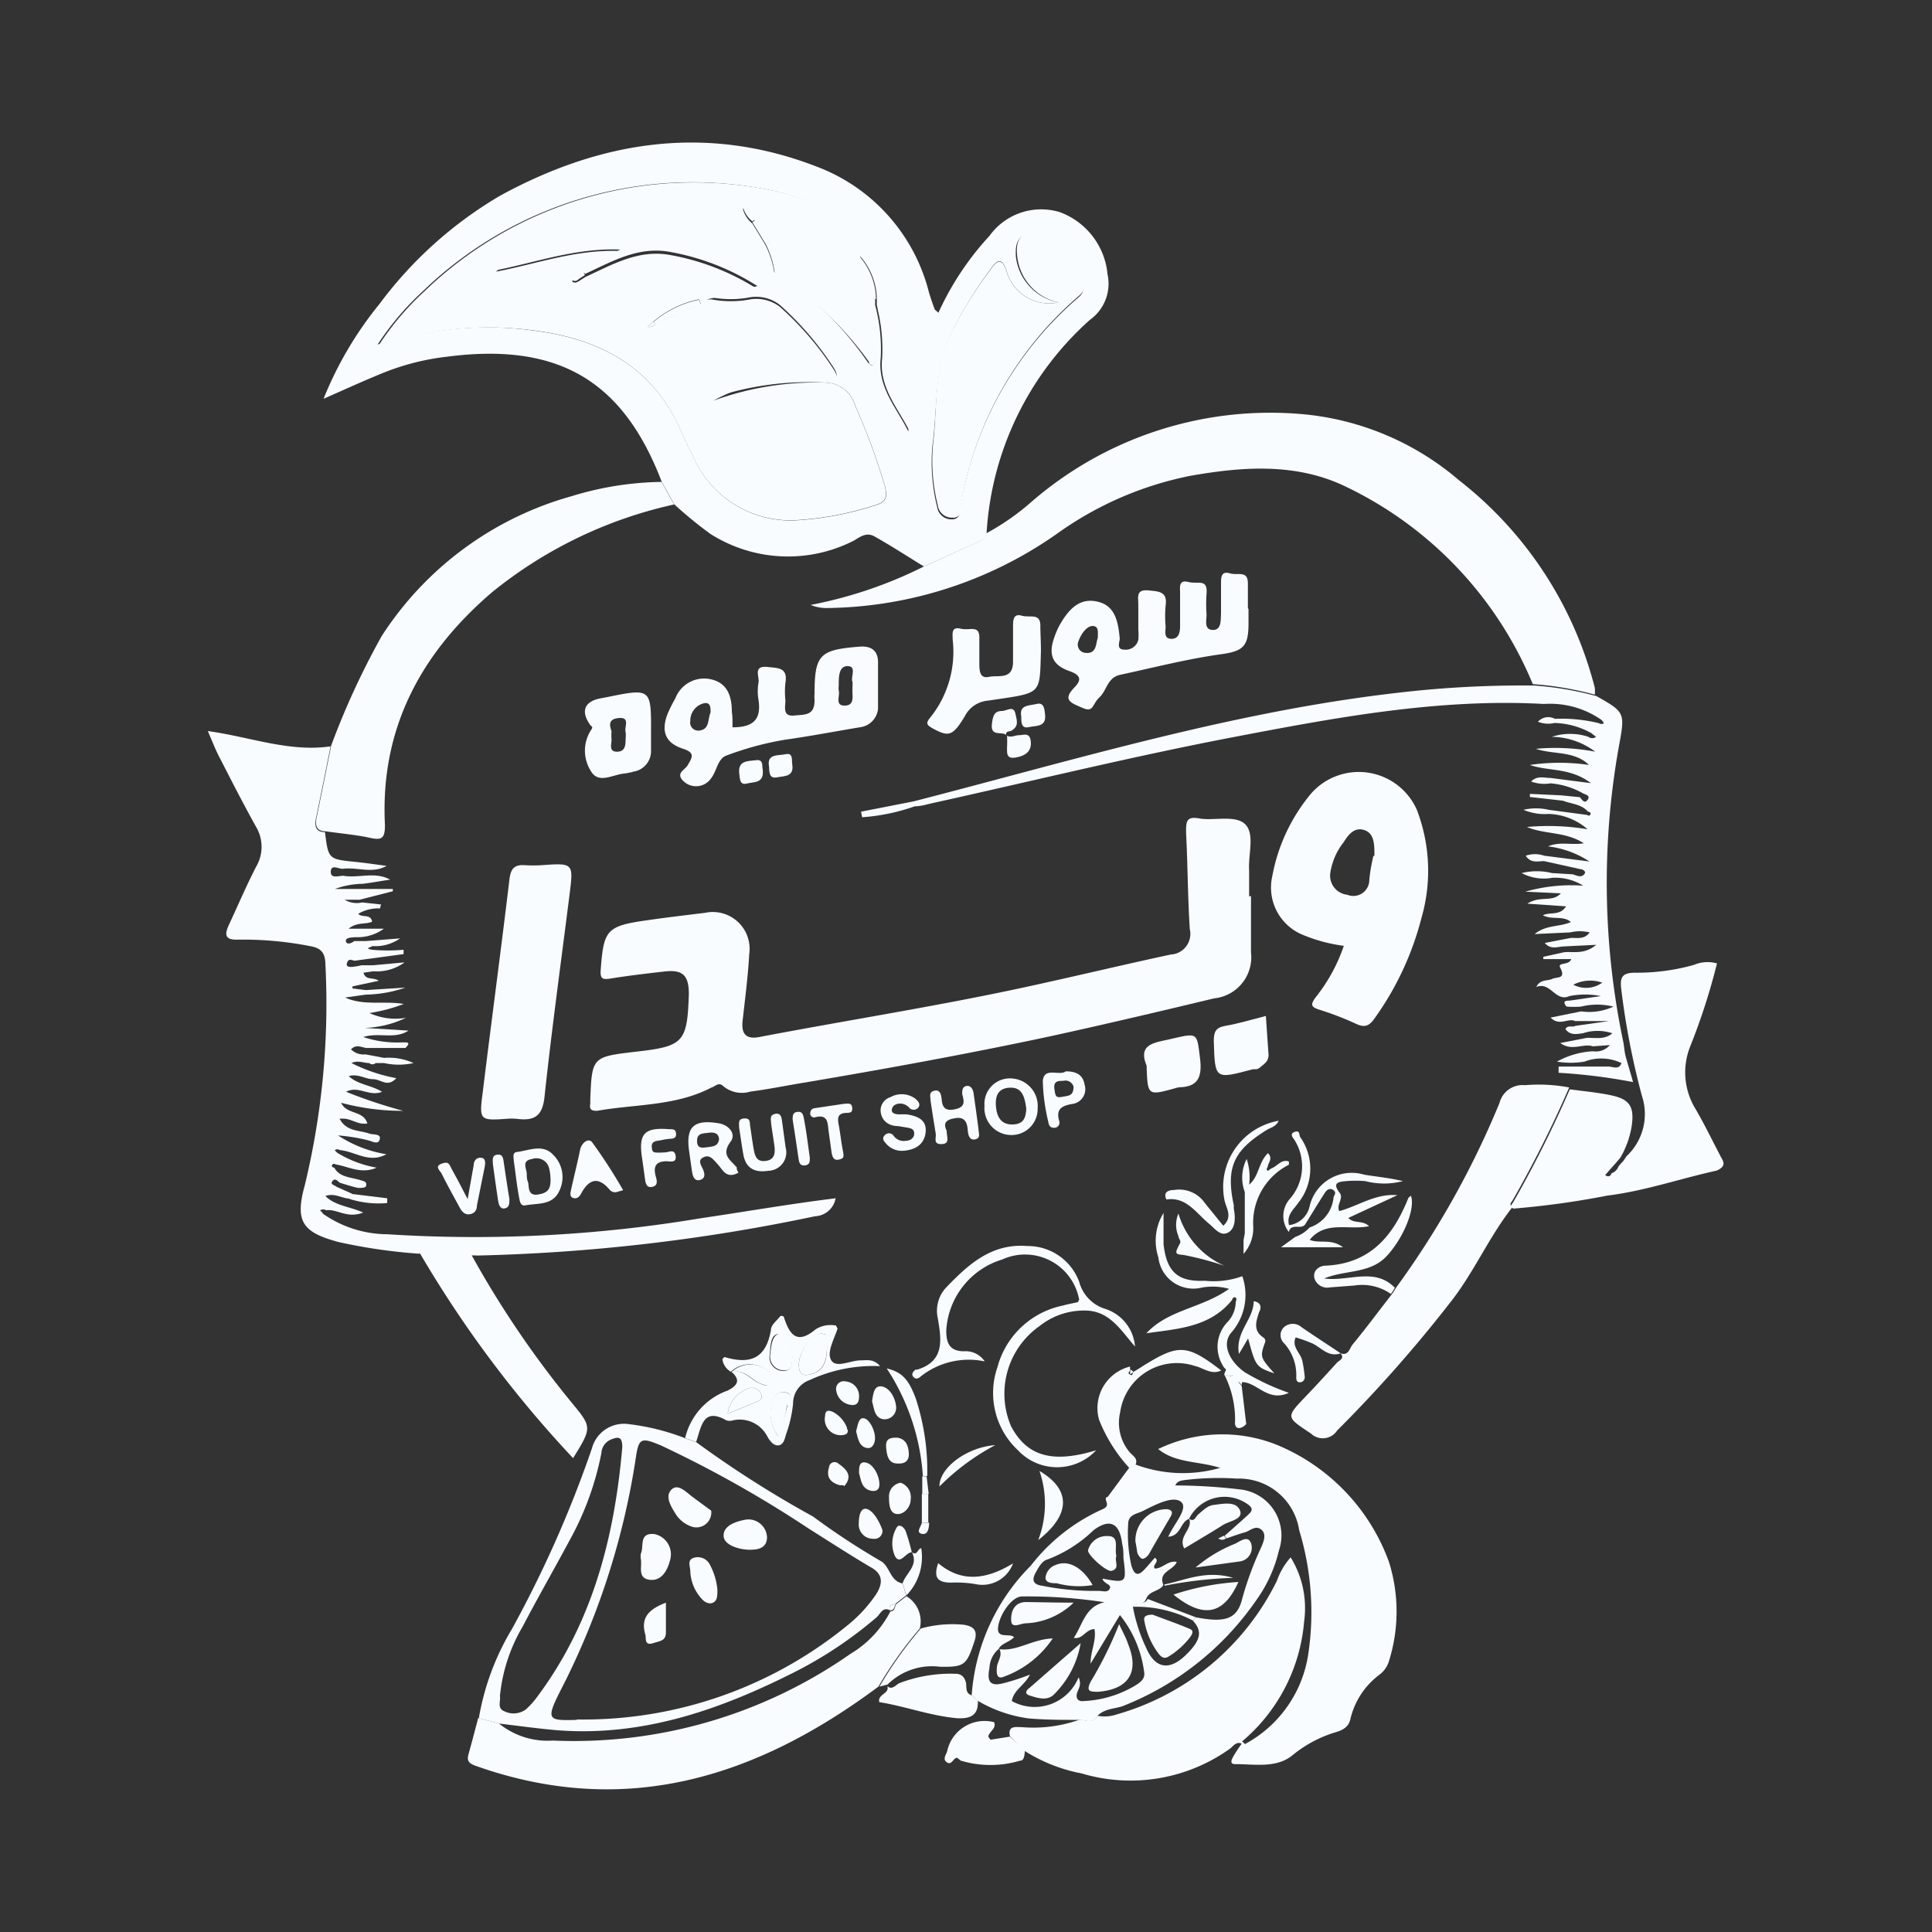 <svg id="Layer_1" data-name="Layer 1" xmlns="http://www.w3.org/2000/svg" viewBox="0 0 93.45 93.45"><rect x="0" y="0" width="93.45" height="93.45" fill="#333333" stroke="none"/><title>customer</title><path d="M44.69,27.4c-.79-.48-1.58-1-2.37-1.44-.39-.24-.71,0-1,.18a7,7,0,0,1-6.95-.31,19.85,19.85,0,0,1-1.75-1.43c-.21-.36-.41-.73-.61-1.09-1.87-4.9-5-6.75-10.36-6.06a11.85,11.85,0,0,0-3,.74c-1,.4-1.91.82-3,1.3a17.63,17.63,0,0,1,2.7-4.58A19.67,19.67,0,0,1,24.2,9.46c4.89-2.67,10-3.45,15.28-1.41a8.79,8.79,0,0,1,5.45,6.08c.08.27.17.54.27.8,0,.05.07.08.19.2a14,14,0,0,1,2.47-3.72,3.08,3.08,0,0,1,3.4-1.15,3.55,3.55,0,0,1,2.31,3,2.15,2.15,0,0,1-.85,2.21,15,15,0,0,0-5,10.33c-.06.35-.38.4-.62.51ZM40,18.51v-.23c.41.06.62,0,.34-.47a14.84,14.84,0,0,0-2.63-3.07,1.87,1.87,0,0,0-1.43-.36,5,5,0,0,1-1.88,0v-.1l2.24-.44a11.67,11.67,0,0,0-4.26-1.66c-1.52-.27-2.78.47-4.08,1.07l-.11-.12A17.51,17.51,0,0,1,30,12.07c-2.17-.08-4.06.62-6,1a1.4,1.4,0,0,1,.51-.3,16.8,16.8,0,0,1,6.85-1.33c.45,0,.66-.46,1.11-.25,1.61.74,3.45.81,5,2A4.19,4.19,0,0,0,37,11.74h.25c.51.7.61,1.64,1.37,2.2A16.51,16.51,0,0,1,42,17.56c.17.17.28.15.31-.11l-.2-3h.22l0,.3.05.2a8.22,8.22,0,0,1,.22,2.36c-.16,1.44.77,2.41,1.33,3.55a10.33,10.33,0,0,0-.12-4.79c-.83-3.7-2.88-6.23-6.79-6.92a18.78,18.78,0,0,0-16.55,4.92,13.56,13.56,0,0,0-2.2,2.59c.4-.09.65-.14.89-.21A16.18,16.18,0,0,1,25.88,16c3.22.42,5.76,1.8,7.1,4.93.16.39.36.77.55,1.15a5.13,5.13,0,0,0,5.13,3.08,15.3,15.3,0,0,0,3.66-.71c.56-.16.61-.41.49-.92a31.39,31.39,0,0,0-1.44-3.9A1.52,1.52,0,0,0,40,18.51ZM51.2,14.63a2.15,2.15,0,0,1-2.52-1.55c-.22-.59-.4-.57-.74-.1a21.39,21.39,0,0,0-1.84,2.95c-.93,1.78-.74,3.75-1,5.64a8.89,8.89,0,0,0,.23,2.95.69.69,0,0,0,.7.6c.43,0,.38-.34.42-.6a17,17,0,0,1,5.56-10c.14-.13.31-.23.37-.44a2.5,2.5,0,0,0-2.29-2.81c-.81.07-1,.37-.95,1.16A2.56,2.56,0,0,0,51.2,14.63Z" style="fill:#f8fcfe"/><path d="M60.51,43.34c0,.91,0,1.82,0,2.72a2,2,0,0,1-1.78,2.23c-2.67.64-5.34,1.27-8,1.85-3.93.84-7.89,1.56-11.85,2.23-.87.14-1.72.32-2.59.43A1.4,1.4,0,0,1,35,52.55c-.24-.24-.39,0-.58.05-1.73.91-3.68.8-5.54,1.13-.26,0-.38-.06-.33-.33a.88.88,0,0,0,0-.16c.08-2.12.08-2.12,2.21-2.37,2.31-.26,2.48-.45,2.56-2.78,0-.9-.28-1.2-1.17-1.1s-1.74.2-2.61.34c-.43.07-.52,0-.48-.47.14-1.87.29-2.07,2.19-2.34.95-.14,1.91-.25,2.87-.37a1.78,1.78,0,0,1,2.12,2c-.06,1.08-.2,2.15-.32,3.22-.07.61.14.92.81.79,4.45-.85,8.93-1.54,13.35-2.52,2.19-.48,4.36-1,6.55-1.47a1,1,0,0,0,.92-1.23c-.1-1.55-.1-3.11-.18-4.67,0-.53,0-.8.66-.68s1.75-.19,2.21.29.13,1.45.18,2.21c0,.42,0,.85,0,1.27Z" style="fill:#f8fcfe"/><path d="M44.69,27.4l2.39-1.09c.24-.11.56-.16.62-.51a11.78,11.78,0,0,0,2.15-1.49,17.63,17.63,0,0,1,13-4.29,13.48,13.48,0,0,1,7.71,3.2,18.55,18.55,0,0,1,6.58,10.05,1.86,1.86,0,0,1,0,.33,15.74,15.74,0,0,0-3-.51,18.37,18.37,0,0,0-9-9.53c-2.4-1.18-5-1-7.59-.54a16.64,16.64,0,0,0-6.26,2.68A19.72,19.72,0,0,1,40,29.41a2,2,0,0,1-.79-.15A21,21,0,0,0,44.69,27.4Z" style="fill:#f8fcfe"/><path d="M15.75,40.21c-.47,0-.51-.32-.43-.7.24-1.15.47-2.3.7-3.45a37.72,37.72,0,0,1,2.44-5.29A16.06,16.06,0,0,1,27.65,24,15.42,15.42,0,0,1,32,23.31c.2.36.4.73.61,1.09a21.21,21.21,0,0,0-8.79,4.23c-3.46,2.95-5.44,6.62-5.2,11.28,0,.67-.17.74-.75.61S16.45,40.31,15.75,40.21Z" style="fill:#f8fcfe"/><path d="M65,45.75a7.77,7.77,0,0,1-2.05-.56,2.47,2.47,0,0,1-1.41-2.81,8.68,8.68,0,0,1,1.88-4,3.07,3.07,0,0,1,5.12.81,8.22,8.22,0,0,1,.21,5.23,14.46,14.46,0,0,1-2.25,4.82c-.25.36-.46.49-.89.29a14.85,14.85,0,0,0-1.82-.7c-.4-.13-.39-.26-.16-.58A8.25,8.25,0,0,0,65,45.75Zm1.48-4.35c0-.55,0-1.09-.49-1.25s-.78.24-1,.59a3.15,3.15,0,0,0-.64,1.46.93.93,0,0,0,.82,1.08.77.77,0,0,0,1.06-.66C66.26,42.18,66.35,41.74,66.43,41.4Z" style="fill:#f8fcfe"/><path d="M43.83,77.2a1.42,1.42,0,0,1,.66,1.57,18.78,18.78,0,0,0-2,2.81C36.64,85.94,30.29,88,23,85.41c-.38-.14-.42-.28-.33-.59.16-.57.31-1.15.46-1.72l1,.26a3.72,3.72,0,0,0,2.61.83A23.33,23.33,0,0,0,41.13,80a5.13,5.13,0,0,0,1.94-2.06h0c.22,0,.2-.22.28-.35l.49-.38Z" style="fill:#f8fcfe"/><path d="M75.9,52.6a55.43,55.43,0,0,1-2.73,5.45c-.06.11-.21.21,0,.32-1.14,1.44-1.86,3.15-3,4.6a66.16,66.16,0,0,1-5.49,6.22.83.83,0,0,1-1.27.15c-1.21-.81-1.23-.77-.24-1.81.51-.53,1-1.07,1.5-1.62.11-.11.39-.21.17-.45h0c.39.14.44-.25.58-.42.66-.8,1.28-1.64,1.92-2.46.07-.1.13-.2.19-.3a42.67,42.67,0,0,0,5-8.93,1.15,1.15,0,0,1,1.23-.86A7.85,7.85,0,0,1,75.9,52.6Z" style="fill:#f8fcfe"/><path d="M53.08,83c-.22.41-.56.19-.86.19-.82,0-1.64,0-2.46-.07a6.56,6.56,0,0,1-2.46-.85L47,82a9.85,9.85,0,0,1,2.86-6.27A9.06,9.06,0,0,1,53.33,73c.46-.19,0-.47.22-.6a.8.8,0,0,0,1,.23,18.57,18.57,0,0,0,2.28-.78,27.25,27.25,0,0,1,3.13.19A2.24,2.24,0,0,1,61.86,75a6.76,6.76,0,0,1-1.08,2.38,14.11,14.11,0,0,1-6.49,5.15C53.89,82.66,53.41,82.65,53.08,83Zm1.72-5.27a8,8,0,0,0,.65,2c.44,1,1.13,1.08,1.91.32s.78-1.18.33-1.67l.16-.15c1.4.27,2,.1,2.24-.92A15.91,15.91,0,0,1,61,74.85c.12-.27.28-.65,0-.87s-.53.07-.79.14-.59.19-.88.29l-.1-.12c.37-.33.75-.66,1.12-1,.14-.14.35-.29,0-.53a1.92,1.92,0,0,0-2.84.71h0c-.43.15-.38.82-1,.86.26-.61,1-1.38.61-1.69s-1.25.15-1.85.45c-.29.14-.7.17-.7.62a7.23,7.23,0,0,0,.15,2c.14.48.33.55.66.18.17-.18.32-.37.48-.54.27.17-.16.36,0,.52.38,0,.64-.41,1.06-.32-.17.42-.89.46-.66,1.08v.06c-.21.29-.67.26-.82.64S55,77.43,54.8,77.72Zm-6.46,2a1.27,1.27,0,0,0-.48.95c-.14.71.06.91.74.72A11,11,0,0,0,49.82,81c-.25.51-.79.74-.88,1.28a2.29,2.29,0,0,0,3.23-1.15c.16.35,0,.54-.07.75s0,.44.32.4a5.32,5.32,0,0,0,2.57-.8c.22-.15.41-.31.35-.62a5.54,5.54,0,0,0-1.17-2.74l-1.42,2.35c0-.62.29-1.11.19-1.67-.43,0-.57.52-1,.42.44-.65.55-1.52,1.49-1.72a24.44,24.44,0,0,0-4-.28c-.47,0-1.06.83-1.15,1.46s.55.29.77.51c-.26.27-.63.29-.77.61Zm5-3.37c1.15.21,1.15.21,1-1,0-.22,0-.45-.06-.67-.11-1-.58-1.28-1.39-.67a6.56,6.56,0,0,1-2.22,1.41c-.26.06-.42.36-.56.61-.24.42-.12.61.34.67a12.76,12.76,0,0,0,2.69.24c.19,0,.45.1.54-.11S53.44,76.63,53.33,76.39Z" style="fill:#f8fcfe"/><path d="M43.83,77.17l-.49.38c-.15.08-.41.06-.28.35h0c-.36-.21-.48.17-.65.32a19.92,19.92,0,0,1-4,2.67c-3.61,1.82-7.34,3.12-11.47,2.8-.93-.08-1.85-.21-2.78-.32l-1-.26a12.46,12.46,0,0,1,1.61-4.33,55.59,55.59,0,0,0,3.86-8.72,1.6,1.6,0,0,1,1.74-1.18,11.1,11.1,0,0,1,2.78.69l.53.19a51.72,51.72,0,0,0,5.64,3.59,35.73,35.73,0,0,0,3.25,2.14c.47.22.47,1,1.09,1.1Zm-15.93,6A20.18,20.18,0,0,0,41,78.61a6.79,6.79,0,0,0,1.38-1.5c.35-.55.32-1-.29-1.32-1-.59-2-1.24-3-1.87a55.65,55.65,0,0,0-7.11-4c-1-.42-1.09-.37-1.24.69a36.56,36.56,0,0,1-3.44,10.79C26.37,83.21,26.4,83.23,27.9,83.19Zm-3.72-1.14c.05.25-.15.6.21.74a1,1,0,0,0,1.05-.09,3.85,3.85,0,0,0,.51-.56c2.7-3.59,3.77-7.74,4.15-12.12,0-.51-.18-.52-.55-.37a.75.75,0,0,0-.46.65,14.37,14.37,0,0,1-1.53,4.21c-.75,1.4-1.54,2.77-2.27,4.17A8.19,8.19,0,0,0,24.18,82.05Z" style="fill:#f8fcfe"/><path d="M24.6,54.11c-1.41.1-1.43.1-1.25-1.28.42-3.43.88-6.85,1.29-10.28.06-.55.25-.74.77-.7a6.62,6.62,0,0,0,.77,0c1.56-.11,1.56-.11,1.37,1.41-.41,3.25-.86,6.51-1.21,9.77-.09.87-.41,1.18-1.23,1.1A2.9,2.9,0,0,0,24.6,54.11Z" style="fill:#f8fcfe"/><path d="M35.43,35.18c1,0,1.4-.37,1.26-1.32a2.43,2.43,0,0,1,0-.85c.05-.29-.28-.82.43-.75.48.06,1,0,.87.77a4,4,0,0,0,0,.85c0,.3-.15.78.41.73s1,0,1-.74a1.93,1.93,0,0,1,0-.34c0-1.87.27-2.1,2.15-2.25.56-.05.9.16.92.71,0,.77,0,1.53,0,2.3a1,1,0,0,1-.89.89c-1.2.2-2.4.43-3.61.6a15.11,15.11,0,0,0-2.82.76c-.44.15-.47.74-.75,1.1a.88.88,0,0,1-1.41.07c-.27-.34.15-.48.27-.69.22-.38.39-.61-.24-.81-.85-.28-1.05-.85-.73-1.68a7.69,7.69,0,0,1,.38-.76,1.49,1.49,0,0,1,1.73-.91c.82.19,1,.87,1,1.58C35.44,34.69,35.43,34.94,35.43,35.18ZM41.24,33c-.12-.22.22-.77-.23-.78s-.44.54-.44.93a1.11,1.11,0,0,0,0,.26c.07.25-.2.72.28.72s.38-.42.38-.73Zm-6.87,1.44c0-.2,0-.47-.29-.43a.86.86,0,0,0-.69.86.39.39,0,0,0,.47.46C34.33,35.26,34.23,34.78,34.37,34.46Z" style="fill:#f8fcfe"/><path d="M60.39,29.46v.68c0,1.09-.22,1.35-1.29,1.5-1.67.23-3.29.65-4.92,1-.63.15-.63.74-1,1.09s-.27.75-.82.51-1-.37-.38-1c.38-.39.25-.61-.28-.79-.81-.29-1-.81-.7-1.63a3.65,3.65,0,0,1,.23-.54c.55-1,1.13-1.38,1.93-1.16s.93,1,1,1.76c0,.19-.17.52.19.54a.63.63,0,0,0,.71-.47,2.85,2.85,0,0,0,0-.51c0-.39,0-.79,0-1.18s-.13-.77.52-.7c.49.05.9.06.8.74a5.8,5.8,0,0,0,0,1c0,.24-.1.59.27.6s.43-.32.43-.62c0-.53,0-1.07,0-1.61,0-.26-.08-.64.4-.52s.94-.18.88.57a7,7,0,0,0,0,1c0,.29-.13.74.3.75s.38-.47.4-.79c0-.48,0-1,0-1.44,0-.3,0-.63.42-.51s.88-.16.88.5c0,.4,0,.79,0,1.19ZM53.1,30.85c0-.26.06-.56-.24-.57s-.58.4-.7.75a.4.4,0,0,0,.36.55C53.06,31.63,53,31.11,53.1,30.85Z" style="fill:#f8fcfe"/><path d="M20.3,60.6a11,11,0,0,1,2.5.09,47.41,47.41,0,0,0,4.84,7.14c1,1.21,1,1.21.08,2.7A55.13,55.13,0,0,1,20.3,60.6Z" style="fill:#f8fcfe"/><path d="M52.2,62.87a2.66,2.66,0,0,0-3.72-1.95,3.82,3.82,0,0,0-2.71,3.44c0,.59.15,1,.86,1a1.11,1.11,0,0,1,1,.49,3.74,3.74,0,0,0-3.11.74c-.12.11-.25.13-.35,0s0-.25.11-.34l.08,0c1.36-.41,1.17-1.48,1-2.49a1.65,1.65,0,0,1,.41-1.49c1.07-1.11,2.19-2.14,3.92-2A2.65,2.65,0,0,1,52.2,62a1.87,1.87,0,0,0,1.26,1.31,2.08,2.08,0,0,1,1.44,1.82c-.68-.77-1.22-1.74-2.43-1.74a3.46,3.46,0,0,0-2.2.76A4,4,0,0,0,48.91,69c.78,1.45,2,1.79,4.11,1.15a2.59,2.59,0,0,1-3.78,0,3.79,3.79,0,0,1-1-4,4.13,4.13,0,0,1,3.17-3c.24-.07.49-.11.74-.17C52.16,62.92,52.18,62.89,52.2,62.87Z" style="fill:#f8fcfe"/><path d="M50.35,31.49c-.07,2.18.08,2-2.56,2.4a1.38,1.38,0,0,0-1.12.75c-.6,1-.8,1-1.56.59-.24-.14-.36-.22-.14-.49a5.09,5.09,0,0,0,1.11-3.81c0-.28-.08-.63.39-.52s.94-.23.9.53c0,.37,0,.73,0,1.1s0,.8.46.7S49,32.91,49,32c0-.57,0-1.13,0-1.7,0-.28,0-.64.42-.52s.94-.17.9.57C50.33,30.75,50.35,31.12,50.35,31.49Z" style="fill:#f8fcfe"/><path d="M33.67,69.75l-.53-.19a3.21,3.21,0,0,1,2.06-2.3c.46-.24.65-.49.18-.91.59-.13.91.37,1.36.56.19.08.36.19.54,0a.34.34,0,0,0,0-.46,1.35,1.35,0,0,0-1.93-.1.84.84,0,0,1-.41-.6s.09-.12.11-.11c1.21.36,2,.1,2.24-1.31,0-.25.3-.46.46-.68.09,0,.16,0,.17.07.27.83.62,1.34,1.53.58a1.35,1.35,0,0,1,1-.18c0,.07.07.12.06.15-.16.51-.54,1.14-.3,1.53s.93,0,1.42,0c.29,0,.62-.09.94.28a7.32,7.32,0,0,0-3.4.67,1.2,1.2,0,0,0-.81,1.15,6.09,6.09,0,0,1-.34,1.48c-.06.2-.11.5-.36.53s-.43-.22-.55-.44a1.5,1.5,0,0,0-1.65-.77.53.53,0,0,1-.33,0C34,68.06,33.93,69,33.67,69.75ZM40,65.1c-.06-.2.18-.55-.24-.59s-1.13.84-1.12,1.51c0,.29.1.54.43.48C39.91,66.38,40,65.75,40,65.1Zm-1.71.51c-.09-.38,0-1-.52-1.08s-.49.56-.54,1a.66.66,0,0,0,.68.78C38.32,66.31,38.29,65.93,38.32,65.61Zm-.65,3.9c.18-.61.34-1.05.44-1.5,0-.2.35-.5,0-.64a.53.53,0,0,0-.71.43A1.85,1.85,0,0,0,37.67,69.51ZM35.2,68.38c.41-.17.82-.32,1.22-.51.17-.09.51-.09.4-.42a.48.48,0,0,0-.71-.25A1.46,1.46,0,0,0,35.2,68.38Z" style="fill:#f8fcfe"/><path d="M31.49,35.38v.94a1,1,0,0,1-.83,1,3,3,0,0,1-.5.1c-.54.06-1.21.5-1.57-.11a1.83,1.83,0,0,1,0-2c.13-.18,0-.16-.06-.27-.44-.64-.26-1.09.46-1.25l.42-.08C31.47,33.29,31.5,33.31,31.49,35.38Zm-1.91,0a2.42,2.42,0,0,0,0,.4c0,.22-.14.58.26.58s.42-.31.42-.62a1.2,1.2,0,0,0,0-.33c-.07-.25.23-.72-.31-.68S29.48,35.08,29.58,35.37Z" style="fill:#f8fcfe"/><path d="M59.07,66.29v0c-.48.23-.87-.13-1.28-.22a2.77,2.77,0,0,0-3.61,2.25,2.21,2.21,0,0,0,.45,1.91c.15.18.44.31.29.63l-.3.14a7.56,7.56,0,0,1-1.46-2.33,2.07,2.07,0,0,1,1.5-2.57l0,.16c0,.08-.16.15,0,.23s.1-.08.15-.12.29-.17.43-.27C57,65,57.39,65,59.07,66.29Z" style="fill:#f8fcfe"/><path d="M42.54,81.58a18.78,18.78,0,0,1,2-2.81,5.67,5.67,0,0,1,2.09-.18c.47.08.68.28.5.81-.38,1.14-.47,1.24-1.66,1.22a3.06,3.06,0,0,0-2.54.86l0,0Z" style="fill:#f8fcfe"/><path d="M61.23,49.14c.05.66.08,1.28.13,1.89,0,.32-.22.43-.4.59s-.26.07-.4.11c-1.81.48-1.79.48-1.85-1.38,0-.45.1-.65.56-.73C59.91,49.51,60.53,49.32,61.23,49.14Z" style="fill:#f8fcfe"/><path d="M55.46,51.54c-.46-1.1.48-1.11,1.24-1.3,1.26-.29,1.19-.29,1.35,1,.1.87-.12,1.33-1,1.35a1.29,1.29,0,0,0-.25.06C55.51,53,55.51,53,55.46,51.54Z" style="fill:#f8fcfe"/><path d="M35.72,56.72c-.59.33-.76-.14-1-.4s-.39-.49-.7-.34-.08.41,0,.62.09.42-.18.48-.34-.22-.37-.43-.09-.62-.13-.92c-.19-1.21.2-1.6,1.41-1.4.52.08.87.53.59.89-.49.65,0,.89.3,1.25C35.62,56.53,35.65,56.61,35.72,56.72Zm-.94-1.6c0-.3-.24-.37-.49-.33s-.54,0-.57.33.11.43.41.38S34.71,55.49,34.78,55.12Z" style="fill:#f8fcfe"/><path d="M24.85,56.14c0-.17-.08-.39.16-.42.59-.07,1.25-.41,1.76.15a1.51,1.51,0,0,1,.28,1.74c-.32.69-1,.58-1.63.69-.22.05-.27-.15-.3-.32C25,57.37,24.94,56.75,24.85,56.14Zm1.77.74a2.06,2.06,0,0,0-.05-.33.63.63,0,0,0-.83-.49c-.52.08-.28.43-.26.71,0,.13,0,.27.06.41s-.05.68.47.6S26.67,57.5,26.62,56.88Z" style="fill:#f8fcfe"/><path d="M45.79,54.7c0,.3.18.63-.25.64s-.24-.31-.28-.51c-.09-.53-.17-1.06-.25-1.59,0-.19-.1-.41.17-.48s.33.14.36.34,0,.66.57.57.55-.35.43-.75c0-.17,0-.34.19-.39s.33.12.36.34c.08.58.17,1.17.24,1.75,0,.19.13.43-.16.49s-.34-.22-.36-.44-.05-.67-.58-.59S45.63,54.35,45.79,54.7Z" style="fill:#f8fcfe"/><path d="M43.72,55.66a1,1,0,0,1-.82-.3c-.11-.12-.27-.27-.12-.43a.27.27,0,0,1,.44,0,.59.59,0,0,0,.59.25c.2,0,.41-.12.41-.35s-.18-.26-.35-.29l-.42-.07c-.42,0-.78-.21-.85-.67a.67.67,0,0,1,.47-.73,1.11,1.11,0,0,1,1.2.07c.12.11.28.25.15.43a.29.29,0,0,1-.45,0,.58.58,0,0,0-.44-.19c-.18,0-.36.09-.39.28s.15.22.29.24l.42,0c.52.08,1,.26.92.89S44.19,55.62,43.72,55.66Z" style="fill:#f8fcfe"/><path d="M30.14,57.57l-.25.07a.35.35,0,0,1-.39-.08c-.55-.66-1-.55-1.39.17-.09.17-.22.28-.4.21s-.11-.28-.08-.43c.14-.63.3-1.26.43-1.9.08-.35.41-.58.58-.36A24.63,24.63,0,0,1,30.14,57.57Z" style="fill:#f8fcfe"/><path d="M50.19,53.61a1.26,1.26,0,0,1-1.3,1.29,1.3,1.3,0,0,1-1.27-1.41A1.23,1.23,0,0,1,49,52.17,1.33,1.33,0,0,1,50.19,53.61Zm-.55,0c-.07-.47-.16-1-.74-1s-.76.35-.73.85.21.93.78.93S49.62,54.06,49.64,53.62Z" style="fill:#f8fcfe"/><path d="M37.46,55.44c-.05-.36-.11-.72-.16-1.09,0-.18-.1-.41.19-.47s.31.17.34.37L38,55.5a.89.89,0,0,1-.84,1.13c-.63.1-1.07-.1-1.2-.76-.08-.44-.14-.89-.21-1.34,0-.2-.06-.41.24-.43s.27.16.29.33c.06.39.11.79.18,1.18s.19.6.6.54S37.5,55.77,37.46,55.44Z" style="fill:#f8fcfe"/><path d="M51.55,51.82c.53,0,.83.18.91.64a.72.72,0,0,1-.61.94c-.5.09-.78.25-.62.81a.25.25,0,0,1-.26.34c-.17,0-.24-.12-.26-.27a9.24,9.24,0,0,1-.27-2C50.5,51.59,51.25,52.06,51.55,51.82Zm.38.75a.41.41,0,0,0-.5-.29c-.23,0-.48,0-.43.38s.07.45.4.39S51.91,53,51.93,52.57Z" style="fill:#f8fcfe"/><path d="M22.62,58c.12-.69.21-1.16.29-1.63,0-.21.13-.4.37-.37s.19.29.16.47c-.12.61-.25,1.22-.37,1.83,0,.2-.08.38-.33.43s-.4-.12-.51-.33c-.3-.55-.6-1.09-.88-1.65-.07-.13-.34-.33,0-.46s.37,0,.48.22C22.05,56.91,22.28,57.33,22.62,58Z" style="fill:#f8fcfe"/><path d="M32.17,55.74c.17,0,.46-.19.51.17s-.27.26-.44.26c-.58,0-.64.32-.51.77.06.21.08.42-.19.47s-.31-.17-.34-.37-.09-.67-.14-1c-.19-1.21.1-1.52,1.33-1.42.16,0,.29,0,.31.2s-.09.25-.25.26a2.83,2.83,0,0,0-.42.06c-.21.06-.56,0-.5.39C31.56,55.76,31.6,55.77,32.17,55.74Z" style="fill:#f8fcfe"/><path d="M44.64,71.41a10.79,10.79,0,0,0-1.75-5.22c.74.18,1.06.52,1.41,1.47a11.21,11.21,0,0,1,.55,3.73Z" style="fill:#f8fcfe"/><path d="M40.83,53.39c.17,0,.36-.07.39.18s-.11.25-.25.26c-.55,0-.44.36-.38.7s.1.72.17,1.08.07.42-.19.48-.32-.17-.35-.37-.09-.66-.14-1,0-.85-.64-.68a.19.19,0,0,1-.25-.16c0-.17.07-.26.23-.28Z" style="fill:#f8fcfe"/><path d="M50.22,74.49a4.91,4.91,0,0,0,.06-3.34c1.55.91,1.5,2.13-.07,3.35Z" style="fill:#f8fcfe"/><path d="M49,75.62a1.58,1.58,0,0,1-1.83,1A5.77,5.77,0,0,0,46,76.55c-.68,0-.85-.27-.62-.94C46.49,76.54,47.67,76.43,49,75.62Z" style="fill:#f8fcfe"/><path d="M39.17,56c0,.19,0,.34-.23.37s-.28-.11-.31-.3c-.09-.64-.19-1.28-.29-1.92,0-.19,0-.34.23-.37s.28.13.31.3C39,54.67,39.07,55.31,39.17,56Z" style="fill:#f8fcfe"/><path d="M23.84,56.3c0-.2-.06-.42.22-.45s.28.21.31.4c.09.58.17,1.17.27,1.75,0,.22,0,.41-.23.45s-.29-.2-.32-.39C24,57.47,23.92,56.89,23.84,56.3Z" style="fill:#f8fcfe"/><path d="M42.18,67.78c.06-.35.09-.77.46-.72s.65.51.7.94a.56.56,0,0,1-.59.65C42.29,68.6,42.28,68.1,42.18,67.78Z" style="fill:#f8fcfe"/><path d="M48.14,69.9a11.22,11.22,0,0,0-2.7,2C45.43,71,46.76,70,48.14,69.9Z" style="fill:#f8fcfe"/><path d="M42.68,74a.38.38,0,0,1-.43.43.69.69,0,0,1-.71-.76c0-.3.07-.77.39-.68S42.53,73.59,42.68,74Z" style="fill:#f8fcfe"/><path d="M59.65,66.5c.22,0,.25.18.26.36l.15.18.22,1.84c-.27.29-.59.27-.54-.14a4.8,4.8,0,0,0-.52-2.25C59.36,66.5,59.5,66.64,59.65,66.5Z" style="fill:#f8fcfe"/><path d="M48.66,35.56c.22.15.43,0,.64,0s.52-.16.56.32-.28.68-.73.76-.42-.2-.42-.48a5.46,5.46,0,0,0,0-.57Z" style="fill:#f8fcfe"/><path d="M48.67,35.55c-.21-.19-.78.11-.69-.55.05-.35.09-.61.49-.61.22,0,.55-.28.64.11s.17.62-.18.84c-.1.06-.29,0-.27.22Z" style="fill:#f8fcfe"/><path d="M36.89,37.21c.09.7-.43.6-.77.69s-.33-.23-.36-.47c-.09-.66.43-.61.81-.66S36.85,37.07,36.89,37.21Z" style="fill:#f8fcfe"/><path d="M49.4,34.67c-.12-.59.38-.53.74-.62s.38.24.41.51c.07.62-.44.53-.78.61S49.39,35,49.4,34.67Z" style="fill:#f8fcfe"/><path d="M37.2,37.09c-.13-.65.45-.53.81-.61s.28.29.31.49c.1.61-.38.56-.74.63S37.21,37.39,37.2,37.09Z" style="fill:#f8fcfe"/><path d="M43.57,71.72a.74.74,0,0,1,.48.8c0,.39-.34.76-.69.71S43,72.7,43,72.38A.66.66,0,0,1,43.57,71.72Z" style="fill:#f8fcfe"/><path d="M44.11,75.08c-.3,0-.57.64-.82.19a1.51,1.51,0,0,1,.08-1.38c.12-.22.38,0,.44.18a9.44,9.44,0,0,1,.29,1Z" style="fill:#f8fcfe"/><path d="M43.41,69.54c.37.06.53.34.55.76s-.26.51-.55.49c-.47,0-.52-.45-.55-.8S43,69.52,43.41,69.54Z" style="fill:#f8fcfe"/><path d="M41.41,69.23c.08-.28.11-.67.37-.63s.5.5.54.86-.14.62-.36.58C41.55,70,41.49,69.55,41.41,69.23Z" style="fill:#f8fcfe"/><path d="M44.11,75.08v0c.26.2.28-.19.45-.19a2.65,2.65,0,0,1-.72,2.28v0l-.18-.59C43.82,76.08,44.44,75.73,44.11,75.08Z" style="fill:#f8fcfe"/><path d="M41.55,71.25c0-.26,0-.57.32-.51s.58.48.65.87-.07.55-.38.5C41.65,72,41.65,71.57,41.55,71.25Z" style="fill:#f8fcfe"/><path d="M41.55,67.57c0,.26-.1.44-.42.38a.82.82,0,0,1-.69-.76.37.37,0,0,1,.46-.37A.7.7,0,0,1,41.55,67.57Z" style="fill:#f8fcfe"/><path d="M40.91,69.38a.77.77,0,0,1-1-.89c0-.3.19-.29.41-.18a1.49,1.49,0,0,1,.65.75Z" style="fill:#f8fcfe"/><path d="M40.69,71.84l-.07,0c-.45-.13-.67-.39-.52-.87a.27.27,0,0,1,.46-.17c.39.27.7.59.28,1.08A.16.16,0,0,0,40.69,71.84Z" style="fill:#f8fcfe"/><path d="M44.59,73.65c0-.46,0-.93,0-1.39h.31l0,1.38Z" style="fill:#f8fcfe"/><path d="M44.92,72.26h-.31l0-.85.21,0Z" style="fill:#f8fcfe"/><path d="M77.46,34.82s.12.12.11.16-.15.06-.23,0a7.63,7.63,0,0,0-2.13-.21.67.67,0,0,0-.82.14,1.33,1.33,0,0,0,.8.06,3.83,3.83,0,0,1,1.78.49l.23.18a.3.3,0,0,1-.37,0,2.82,2.82,0,0,0-1.77,0,3.55,3.55,0,0,1,2.1.72,10.24,10.24,0,0,0-2.87-.14c.85.29,1.84.08,2.57.78A9.87,9.87,0,0,0,74,37c.9.32,1.94.11,2.95.88L75,37.63c-.31,0-.64-.13-.94.17a1.82,1.82,0,0,0,.94.09,3.84,3.84,0,0,1,1.58.49c.14.06.36.11.21.31s-.26,0-.37-.13l-.91-.09L74,38.4v.15l1.6.18c.41.16.89.16,1.21.53.07,0,.17.06.11.15s-.14,0-.21,0l-1.8-.24a2.7,2.7,0,0,0-1.22,0,2.63,2.63,0,0,0,1.22.2,3,3,0,0,1,1.88.74A11.6,11.6,0,0,0,73.86,40c.85.37,1.85.21,2.75.79-.63.1-1.17-.1-1.73.15a4.62,4.62,0,0,1,2,.73l-2.19-.28a1.36,1.36,0,0,0-.89,0c.23.37.57.27.88.26l1.76.39c.13,0,.27.12.22.2-.15.25-.38.11-.59.05l-1-.06a3.08,3.08,0,0,0-1.47,0,2.31,2.31,0,0,0,1.48.23,2.56,2.56,0,0,1,1.5.38,8.1,8.1,0,0,0-2.8.29l1.72.08c-.43.46-1,.09-1.62.5l1.87.13c-.3.47-.76.26-1.12.43.42.24,1,0,1.35.33-.56.25-1.18.12-1.75.58l1.72-.08a2,2,0,0,1,.94,0c-.25.36-.61.25-.93.27l-1.24.24c.28.33.59.19.89.17l1.6-.08c-.59.49-1.1.31-1.56.36l-1,.22,0,.11H76c-.11.33-.68.13-.53.42.29.56-.17.43-.39.54s-.58,0-.77.39c.69-.28.93.75,1.6.44a3.89,3.89,0,0,1,1.52,0l-1.51.22c-.08,0-.2,0-.24.06s.06.22.12.23a5,5,0,0,0,.67,0,3.23,3.23,0,0,1,1.57,0,2.78,2.78,0,0,1-1.56.23L75,49.22c.44.44.85,0,1.19.17h1.63l-1.62.23c-.14.09-.38-.06-.48.16.24.32.55.23.84.2a2.26,2.26,0,0,1,1.43,0c-.38.32-.81.21-1.23.22l-1.29.25c.57.42,1.1,0,1.58.16l.82-.06a.9.9,0,0,1-.82.3,4,4,0,0,0-1.74.5,4,4,0,0,0,1.33,0,2.27,2.27,0,0,1,1.79.07c-.13.36-.42.16-.64.17H75.39v.3a27.44,27.44,0,0,1,3.6.45c-.13-.46-.23-.8-.33-1.14s-.09-.56-.15-.84a37.43,37.43,0,0,1-.21-14.23c.31-1.67.31-1.67-1.08-2.46a15.74,15.74,0,0,0-3-.51,51.36,51.36,0,0,0-6.44.33c-8.05.9-15.77,3.26-23.58,5.27l0,.14,0-.14-2.55.5.05.27A9.68,9.68,0,0,0,44.25,39h0c.25,0,.51-.07.75-.13,4.89-1.08,9.76-2.28,14.68-3.22s9.91-1.88,15-1.6A4.35,4.35,0,0,1,77.46,34.82ZM76.1,47.63a1.78,1.78,0,0,1,1.4-.1A1.33,1.33,0,0,1,76.1,47.63Z" style="fill:#f8fcfe"/><path d="M83.26,56c-.41-.78-.79-1.57-1.23-2.33a3.39,3.39,0,0,1-.27-3.07,30.65,30.65,0,0,0,1.29-4,1.67,1.67,0,0,0-1.11.07,10.2,10.2,0,0,1-2.85.38c-.64,0-.74.23-.67.8a37,37,0,0,0,1,5.16,2.79,2.79,0,0,1-.75,2.92l-.13.2-.25.28a.55.55,0,0,1-.34.34c-.06.17-.17.18-.31.09l.19-.22.33-.37.22-.26.11-.2a4.42,4.42,0,0,0,.44-1.36c.12-.9-.1-1.26-1-1.45-.66-.14-1.34-.2-2-.29a55.43,55.43,0,0,1-2.73,5.45c-.06.11-.21.21,0,.32a41.13,41.13,0,0,0,4.55-.63c1.79-.22,3.52-.82,5.29-1.21C83.45,56.43,83.41,56.25,83.26,56Z" style="fill:#f8fcfe"/><path d="M44.59,73.65h.35c0,.28-.06.61-.36.54S44.56,73.83,44.59,73.65Z" style="fill:#f8fcfe"/><path d="M40.91,69.38v-.32A.18.18,0,0,1,40.91,69.38Z" style="fill:#f8fcfe"/><path d="M60.06,67l-.15-.18a.3.3,0,0,1,.16,0A.62.62,0,0,1,60.06,67Z" style="fill:#f8fcfe"/><path d="M33.87,58.93a66.17,66.17,0,0,1-15.14.77,5.47,5.47,0,0,1-3.12-1c0-.05-.13-.14-.12-.16s.18-.08.28,0c.54-.08,1,.42,1.8.11-.71-.31-1.37-.33-1.83-.8.45-.16.8.12,1.19.13l.1-.24-.76-.34c-.08-.08-.32-.1-.19-.27s.25,0,.36.08c.3.09.59.19.89.25.12,0,.34,0,.37-.08.08-.23-.12-.25-.28-.3-.45-.14-1-.13-1.25-.6-.08,0-.16-.07-.09-.15s.13,0,.2,0c.61.11,1.2.47,1.94.15a5.46,5.46,0,0,1-1.89-.71s-.14-.11-.13-.14.16-.06.24,0c.73.06,1.41.66,2.25.2a6,6,0,0,1-2.34-.91,8.84,8.84,0,0,1,1.47.24c.21.06.49.22.55-.06s-.33-.2-.51-.27c-.46-.16-1-.1-1.35-.58l-.09-.14h.2c.38,0,.7.31,1.15.23-.2-.65-1-.41-1.27-1a11.36,11.36,0,0,0,3,.39,24.75,24.75,0,0,1-2.76-.92c.59-.32,1.1.25,1.74,0-.56-.34-1.17-.34-1.61-.76.45-.13.8.15,1.18.15s.69.42,1.12-.05A8.1,8.1,0,0,1,17,51.42c.32-.15.59,0,.86,0a.23.23,0,0,0,.31,0l.41,0a3.29,3.29,0,0,0,1.42,0,2.84,2.84,0,0,0-1.42-.25L17.68,51a.87.87,0,0,1-.7-.24c.23-.26.49-.11.73-.07l.35,0,.16,0h1.39c.33-.33,0-.26-.17-.27a5.16,5.16,0,0,1-1.87-.26c.76-.24,1.52.13,2.19-.31l-2.12-.13a5,5,0,0,0,2-.49A3,3,0,0,1,17.87,49a7.85,7.85,0,0,0,1.66-.44c-1-.16-1.93.1-2.84-.31l1-.14a6.23,6.23,0,0,0,1.92-.34l-1.92.12-.64-.08v-.1l1.27-.27c-.26-.19-.63,0-.74-.39l.47-.07a2.29,2.29,0,0,0,1.52-.43l-1.53.14-.55,0a3.85,3.85,0,0,1-.47.08c-.12,0-.31,0-.23-.21s.22-.12.36-.09l2.37-.32,0-.21a8.55,8.55,0,0,1-1.52,0c-.44-.08,0-.12,0-.18a2.06,2.06,0,0,0,1.35-.37l-1.67.13-.55,0c-.15.13-.38.18-.4,0s.28-.17.45-.19a2.16,2.16,0,0,0,1.39-.41H16.86c.43-.34.83-.19,1.14-.34-.07-.4-.49-.17-.67-.38a1.87,1.87,0,0,1,1.05-.26l.05-.19-.91-.1a1.15,1.15,0,0,1-.85-.13l.72,0L19,43.11V43h-2.8a4,4,0,0,1,1.33-.25c.45-.05.89-.14,1.34-.2-.73-.41-1.52-.06-2.27-.19-.21,0-.62.16-.6-.21s.4-.1.61-.13c.69-.08,1.42.25,2.09-.14-.5-.06-1-.14-1.5-.19-1.31-.13-1.32-.13-1.48-1.44-.47,0-.51-.32-.43-.7.24-1.15.47-2.3.7-3.45-2,.29-3.86-.45-5.94-.74.24.55.38.92.56,1.26.58,1.13,1.16,2.27,1.78,3.38a1.89,1.89,0,0,1,0,1.92c-.48.93-.89,1.9-1.33,2.84-.22.49-.15.71.46.69a16.81,16.81,0,0,1,3.46.31c.55.09.75.32.76.89a37.37,37.37,0,0,1-1,10.69c-.48,1.74-.12,2.27,1.65,2.74a26.4,26.4,0,0,0,3.86.56,11,11,0,0,1,2.5.09,2.15,2.15,0,0,1,.34,0,88.67,88.67,0,0,0,16.33-1.9,1.06,1.06,0,0,0,1-.87C38.22,58.23,36.05,58.61,33.87,58.93Z" style="fill:#f8fcfe"/><path d="M18.73,58.19l0-.23L17,57.75l-.1.24A4.61,4.61,0,0,0,18.73,58.19Z" style="fill:#f8fcfe"/><path d="M59.52,64.5a2.76,2.76,0,0,0,.57-2.77,4.08,4.08,0,0,1-1.81.22c-1.31.06-1.85-.43-2-1.77,0-.5,0-1,0-1.51a2.57,2.57,0,0,0-.25,2.15,1.7,1.7,0,0,0,2.1,1.46,3,3,0,0,1,1.32.06c-1.31.94-2.94,1-4,2.15,1.51-.22,3.08-.28,4.15-1.62,0-.06.09-.17.17-.1s0,.16,0,.24a1.45,1.45,0,0,1-.37.91,1.73,1.73,0,0,0-.27,2.1.61.61,0,0,0,.12.17l.32.31c.22,0,.25.18.26.36a.3.3,0,0,1,.16,0c.78-.09,1.29,1,2.35.51a11.56,11.56,0,0,1-2.14-1C59.48,65.85,59.1,65.07,59.52,64.5Z" style="fill:#f8fcfe"/><path d="M62.34,59.59c.11-.46.61-.08.8-.38.31-.5.61-1,.94-1.51.08-.13.24-.27.42-.13s0,.25,0,.38a1.7,1.7,0,0,1-1.15,1.42,1.71,1.71,0,0,1-.7.46l-.69.5h3c-.58-.44-1.13-.16-1.61-.36.77-.95,1.89-.45,2.87-.66-.32-.31-.73-.1-1-.4l2.37-1.1c-1.06-.09-1.88.52-2.81.77-.16-.33.25-.62,0-.91-.36-.48,0-.51.33-.54a5.78,5.78,0,0,1,.93,0,3.62,3.62,0,0,0,1.82,0c-.62-.15-1.25-.21-1.87-.31a2.09,2.09,0,0,0-2.64,1.51,1.17,1.17,0,0,1-1,.93c-.13-.5.23-.76.44-1.07A2.64,2.64,0,0,0,62.89,55c-.06-.09,0-.35-.27-.25s-.07.29,0,.4A2.39,2.39,0,0,1,62.38,58,1.25,1.25,0,0,0,62.34,59.59Z" style="fill:#f8fcfe"/><path d="M64.05,61.84c1-.42,2.2-.22,3-1.06s1.42-2.28,1.2-2.94c0,0-.11.07-.13.11-.73,1.82-1.83,3.17-4,3.27-.29,0-.64.22-.54.62a.65.65,0,0,0,.75.43l1.18-.09a2.42,2.42,0,0,1,1.77.41c.07-.1.13-.2.19-.3C66.49,61.28,65.23,62,64.05,61.84Z" style="fill:#f8fcfe"/><path d="M58.48,59.19c.27.22.55.63.92.43s.36-.72.28-1.15a.75.75,0,0,1,0-.16c-.4-1.86,0-2.67,1.6-3.66.18-.11.44-.15.57-.44a3.25,3.25,0,0,0-2.62,3.85c.08.38.41.79-.06,1.23l-.9-1.11a1.5,1.5,0,0,0-1.48-.62c-.24,0-.55.08-.37.46C57.37,57.87,57.85,58.67,58.48,59.19Z" style="fill:#f8fcfe"/><path d="M61.33,56.63c-.13-.07,0-.16,0-.25s.26-.37,0-.6c-.46.43-.43,1.13-.91,1.52a2.78,2.78,0,0,0-.12-1.24,2,2,0,0,0-.09,1.6c0,.68,0,1.35,0,2l-.06.32v.67a1.88,1.88,0,0,0,.47-1.31,3.14,3.14,0,0,1,1.72-3,.6.6,0,0,0,0-.16c-.36-.12-.54.21-.81.32C61.42,56.55,61.34,56.64,61.33,56.63Z" style="fill:#f8fcfe"/><path d="M64.84,65.47h0Z" style="fill:#f8fcfe"/><path d="M62.1,64.2a.53.53,0,0,0,0,.76,2.29,2.29,0,0,1,.6,1.63c0,.11,0,.25.14.27a.24.24,0,0,0,.27-.25,6.46,6.46,0,0,0-.11-.75c-.06-.4-.54-.69-.33-1.17a7.42,7.42,0,0,1,.83.3c.43.22.77.67,1.35.47-.63-.42-1.26-.83-1.89-1.26A.64.64,0,0,0,62.1,64.2Z" style="fill:#f8fcfe"/><path d="M60.64,62.94c0,.89-.91,1.49-.71,2.55l.44-.75c.37,1.36.38,1.38,1.27,1.69-.7-.79-.7-.79-.44-1.53a.2.2,0,0,0-.07-.19c-.53-.34-.38-.77-.23-1.24C61,63.3,61.05,63,60.64,62.94Z" style="fill:#f8fcfe"/><path d="M57.24,60.7a15.11,15.11,0,0,1,2,.53A4,4,0,0,1,57,58.7,1.38,1.38,0,0,0,57,59.79c0,.13.16.23.06.38C56.82,60.62,56.82,60.67,57.24,60.7Z" style="fill:#f8fcfe"/><path d="M56.31,58h0Z" style="fill:#f8fcfe"/><polygon points="50.21 74.5 50.19 74.51 50.22 74.49 50.21 74.5" style="fill:#f8fcfe"/><path d="M40.69,71.84a.16.16,0,0,1,.15,0Z" style="fill:#f8fcfe"/><path d="M42.41,14.76l0-.3a3.17,3.17,0,0,0-.81-2.07l.59,2.07c.06,1,.13,2,.2,3l-.31.11A16.51,16.51,0,0,0,38.62,14c-.76-.56-.86-1.5-1.37-2.2a3,3,0,0,0-.73-1.1c-.13-.28-.21-.6-.6-.61l-.06,0,.07,0a1.35,1.35,0,0,0,.46.72l.61,1a4.19,4.19,0,0,1,.46,1.45c-1.57-1.19-3.41-1.26-5-2-.45-.21-.66.27-1.11.25a16.8,16.8,0,0,0-6.85,1.33,1.4,1.4,0,0,0-.51.3c2-.38,3.84-1.08,6-1a17.51,17.51,0,0,0-1.79,1.11l-.29.23-.25.12c.13.12.23.06.34,0l.31-.2c1.3-.6,2.56-1.34,4.08-1.07a11.67,11.67,0,0,1,4.26,1.66l-2.24.44-.22.05.22,0a5,5,0,0,0,1.88,0,1.87,1.87,0,0,1,1.43.36,14.84,14.84,0,0,1,2.63,3.07c.28.46.07.53-.34.47a8.76,8.76,0,0,0-5.5,1A14.52,14.52,0,0,1,40,18.51a1.52,1.52,0,0,1,1.36,1.11,31.39,31.39,0,0,1,1.44,3.9c.12.51.07.76-.49.92a15.3,15.3,0,0,1-3.66.71,5.13,5.13,0,0,1-5.13-3.08c-.19-.38-.39-.76-.55-1.15-1.34-3.13-3.88-4.51-7.1-4.93a16.18,16.18,0,0,0-6.64.47c-.24.07-.49.12-.89.21a13.56,13.56,0,0,1,2.2-2.59A18.78,18.78,0,0,1,37.1,9.16c3.91.69,6,3.22,6.79,6.92A10.33,10.33,0,0,1,44,20.87c-.56-1.14-1.49-2.11-1.33-3.55A8.22,8.22,0,0,0,42.46,15,1.94,1.94,0,0,0,42.41,14.76ZM31.33,15.81a.38.38,0,0,0,.37-.13l2.2-1-.1-.2a4.94,4.94,0,0,0-2.19,1.07l-.27.25,0,.07Z" style="fill:#f8fcfe"/><path d="M51.2,14.63a2.56,2.56,0,0,1-2-2.25c-.08-.79.14-1.09.95-1.16A2.5,2.5,0,0,1,52.41,14c-.06.21-.23.31-.37.44a17,17,0,0,0-5.56,10c0,.26,0,.63-.42.6a.69.69,0,0,1-.7-.6,8.89,8.89,0,0,1-.23-2.95c.23-1.89,0-3.86,1-5.64A21.39,21.39,0,0,1,47.94,13c.34-.47.52-.49.74.1A2.15,2.15,0,0,0,51.2,14.63Z" style="fill:#f8fcfe"/><path d="M40,18.51a14.52,14.52,0,0,0-5.51.73,8.76,8.76,0,0,1,5.5-1C40,18.36,40,18.44,40,18.51Z" style="fill:#f8fcfe"/><path d="M42.15,14.46l-.59-2.07a3.17,3.17,0,0,1,.81,2.07Z" style="fill:#f8fcfe"/><path d="M36.52,10.65a3,3,0,0,1,.73,1.1H37c-.2-.33-.4-.66-.61-1Z" style="fill:#f8fcfe"/><path d="M34.4,14.43l-.22,0,.22-.05Z" style="fill:#f8fcfe"/><path d="M42,17.56l.31-.11C42.32,17.71,42.21,17.73,42,17.56Z" style="fill:#f8fcfe"/><path d="M42.41,14.76a1.94,1.94,0,0,1,.05.2C42.44,14.9,42.43,14.83,42.41,14.76Z" style="fill:#f8fcfe"/><path d="M67.18,75.54a9.71,9.71,0,0,0-5.41-5.65,7.12,7.12,0,0,0-5.75.2c.85.69,1.92.57,3,.91a6.53,6.53,0,0,1-4.09-.16l-.3.14-1.07,1.45a.8.8,0,0,0,1,.23,18.57,18.57,0,0,0,2.28-.78c.07-.23.26-.26.46-.29a13.49,13.49,0,0,1,2.54-.07,2.94,2.94,0,0,1,3,2.49,13.66,13.66,0,0,1,.44,6,5.93,5.93,0,0,1-3.06,4.35l-.14-.13a8.5,8.5,0,0,0,3-5.8,4.68,4.68,0,0,0-.65-3.1,3.38,3.38,0,0,0-.67,1.14A12.42,12.42,0,0,1,54,82.93a1.8,1.8,0,0,1-.92.06c-.22.41-.56.19-.86.19a6.71,6.71,0,0,1-2.81.36c-.29,0-.67-.08-.56.44l.71.71a7.86,7.86,0,0,0,2.76,1.09,8.26,8.26,0,0,0,7.19-1.21c.15-.12.29-.35.55-.23v0h0c-.14.2-.28.4-.4.61s-.17.38.09.38c.95,0,2,.21,2.78-.44a6,6,0,0,1,2-1.08c.35-.1.7-.23.79-.67A3.74,3.74,0,0,1,66.73,81a1.29,1.29,0,0,0,.44-.61A8,8,0,0,0,67.18,75.54Z" style="fill:#f8fcfe"/><path d="M43.06,77.9c-.13-.29.13-.27.28-.35C43.26,77.68,43.28,77.88,43.06,77.9Z" style="fill:#f8fcfe"/><path d="M57.69,78.38a5.93,5.93,0,0,0-2.89-.66c.15-.29.58-.06.71-.38l2.34.89Z" style="fill:#f8fcfe"/><path d="M56.32,76.64c1-.2,2-.71,3.33-.32a20.23,20.23,0,0,0-3.32.38Z" style="fill:#f8fcfe"/><path d="M59.65,66.5c-.15.14-.29,0-.43,0,0-.1.07-.2.11-.3Z" style="fill:#f8fcfe"/><path d="M40,65.1c0,.65-.12,1.28-.93,1.4-.33.06-.43-.19-.43-.48,0-.67.64-1.57,1.12-1.51S40,64.9,40,65.1Z" style="fill:#f8fcfe"/><path d="M38.32,65.61c0,.32,0,.7-.38.67a.66.66,0,0,1-.68-.78c.05-.41.07-1,.54-1S38.23,65.23,38.32,65.61Z" style="fill:#f8fcfe"/><path d="M37.67,69.51a1.85,1.85,0,0,1-.32-1.71.53.53,0,0,1,.71-.43c.4.14.1.44,0,.64C38,68.46,37.85,68.9,37.67,69.51Z" style="fill:#f8fcfe"/><path d="M35.39,66.36a1.35,1.35,0,0,1,1.93.1.34.34,0,0,1,0,.46c-.18.18-.35.07-.54,0-.45-.19-.77-.69-1.36-.56Z" style="fill:#f8fcfe"/><path d="M35.2,68.38a1.46,1.46,0,0,1,.91-1.18.48.48,0,0,1,.71.25c.11.33-.23.33-.4.42C36,68.06,35.61,68.21,35.2,68.38Z" style="fill:#f8fcfe"/><path d="M54.82,66.35s-.13.13-.15.12,0-.15,0-.23A.69.69,0,0,1,54.82,66.35Z" style="fill:#f8fcfe"/><path d="M42.88,81.48l0,0s0,0,0-.06Z" style="fill:#f8fcfe"/><path d="M47.3,82.26,47,82c-.33-.1-.23-.41-.28-.62s-.19-.43-.51-.42a6.94,6.94,0,0,0-2.7.45c-.17.07-.35.36-.59.15.12.37-.48.38-.39.77,1.24.2,2.46.66,3.76.78C46.91,83.14,47.33,83,47.3,82.26Z" style="fill:#f8fcfe"/><path d="M48.85,84l-.94.15L47.8,84c-.06.05-.17.13-.16.14l0,.06,0-.06s.1-.09.16-.14c.05-.26.42-.4.28-.7a1.85,1.85,0,0,0-2.27,1.42c-.06.17-.23.39,0,.53s.29-.21.48-.23l.18.14a5,5,0,0,0,2.88,0c.21,0,.2-.31.23-.5Z" style="fill:#f8fcfe"/><path d="M31.61,15.57A4.94,4.94,0,0,1,33.8,14.5l.1.2-2.2,1Z" style="fill:#f8fcfe"/><path d="M35.92,10c.39,0,.47.33.6.61l-.13.1a1.35,1.35,0,0,1-.46-.72Z" style="fill:#f8fcfe"/><path d="M31.7,15.68a.38.38,0,0,1-.37.13h0l.27-.25Z" style="fill:#f8fcfe"/><path d="M28.3,13.3l-.31.2-.09-.09.29-.23Z" style="fill:#f8fcfe"/><path d="M28,13.5c-.11.09-.21.15-.34,0l.25-.12Z" style="fill:#f8fcfe"/><path d="M31.33,15.81l0,.08,0-.07Z" style="fill:#f8fcfe"/><path d="M35.93,10l-.07,0,.06,0Z" style="fill:#f8fcfe"/><path d="M54.13,78.56c.24.5.36.72.45,1,.53,1.33,0,2.15-1.45,2.27-.4,0-.61,0-.38-.48A18.36,18.36,0,0,0,54.13,78.56Z" style="fill:#f8fcfe"/><path d="M52.27,79.48A4.56,4.56,0,0,1,51,81.94c-.33.35-.79.2-1.2.07-.25-.08-.18-.24,0-.37Z" style="fill:#f8fcfe"/><path d="M48.33,79.77c.87.12,1.58-.48,2.59-.52a4.82,4.82,0,0,1-2.36,1.85c-.38.16-.36-.22-.34-.47s.29-.55.12-.87Z" style="fill:#f8fcfe"/><path d="M51.93,77.52a3.52,3.52,0,0,1-2.33,1c-.23,0-.67.28-.69-.13s.13-.88.69-.9C50.38,77.5,51.15,77.52,51.93,77.52Z" style="fill:#f8fcfe"/><path d="M57.51,73.46c.27.19.32-.11.45-.21s.41-.41.7-.45c.47-.06,1.11-.21,1.31.24s-.49.52-.81.72c-.61.39-1.24.75-1.88,1.14-.32-.6.44-.93.24-1.44Z" style="fill:#f8fcfe"/><path d="M59.9,76.52c-.72,1.61-1.71,1.77-3.14.61A12.23,12.23,0,0,1,59.9,76.52Z" style="fill:#f8fcfe"/><path d="M54.92,74.57A1.51,1.51,0,0,1,56.46,73c.35.06.21.27.12.43-.34.58-.68,1.16-1,1.73-.07.11-.21.24-.31.24s-.25-.2-.27-.36S54.93,74.6,54.92,74.57Z" style="fill:#f8fcfe"/><path d="M57.83,75.82a6.86,6.86,0,0,1,1.91-1.15c.25-.12.64-.44.78,0a.67.67,0,0,1-.58.86Z" style="fill:#f8fcfe"/><path d="M59.3,74.41a.29.29,0,0,1-.37,0l.27-.13Z" style="fill:#f8fcfe"/><path d="M52.85,76.67a4.07,4.07,0,0,1-1.74-.09c-.2,0-.54,0-.54-.27a.74.74,0,0,1,.51-.62C51.68,75.44,52.37,75.82,52.85,76.67Z" style="fill:#f8fcfe"/><path d="M54,75.26c-.11.25.19.61-.23.72-.25.07-1.19-.79-1.14-1a.92.92,0,0,1,.94-.68C54.18,74.28,53.89,74.91,54,75.26Z" style="fill:#f8fcfe"/><path d="M55.75,78.1c.55.21,1.19.43,1.8.69.23.09.1.28,0,.42a3.87,3.87,0,0,1-1,.9c-.22.15-.36.06-.5-.11a3.69,3.69,0,0,1-.7-1.61C55.3,78.17,55.46,78.11,55.75,78.1Z" style="fill:#f8fcfe"/><path d="M31,75.43a.8.8,0,0,1,0-.29c.16-.35-.11-1,.64-.94a1,1,0,0,1,.76,1.3c-.13.5-.43,1-1,.91S31.06,75.78,31,75.43Z" style="fill:#f8fcfe"/><path d="M34.4,73.07a.72.72,0,0,1-.95.77,1.49,1.49,0,0,1-.73-.55c-.24-.38-.58-.89-.25-1.23s.74.14,1.06.37Z" style="fill:#f8fcfe"/><path d="M36.1,73.5a.9.9,0,0,1,1,.85c0,.56-.48.62-.89.61S35,74.76,35,74.27,35.62,73.58,36.1,73.5Z" style="fill:#f8fcfe"/><path d="M34.7,76.89c0,.3,0,.51-.19.62s-.43,0-.59-.2A2.07,2.07,0,0,1,33.39,76c0-.22-.17-.55.17-.65a.65.65,0,0,1,.78.34A3.14,3.14,0,0,1,34.7,76.89Z" style="fill:#f8fcfe"/><path d="M32.21,77.52c0,.53,0,1,0,1.43s-.29.42-.59.52c-.48.17-.36-.26-.4-.38C31,78.35,31.25,77.88,32.21,77.52Z" style="fill:#f8fcfe"/></svg>
